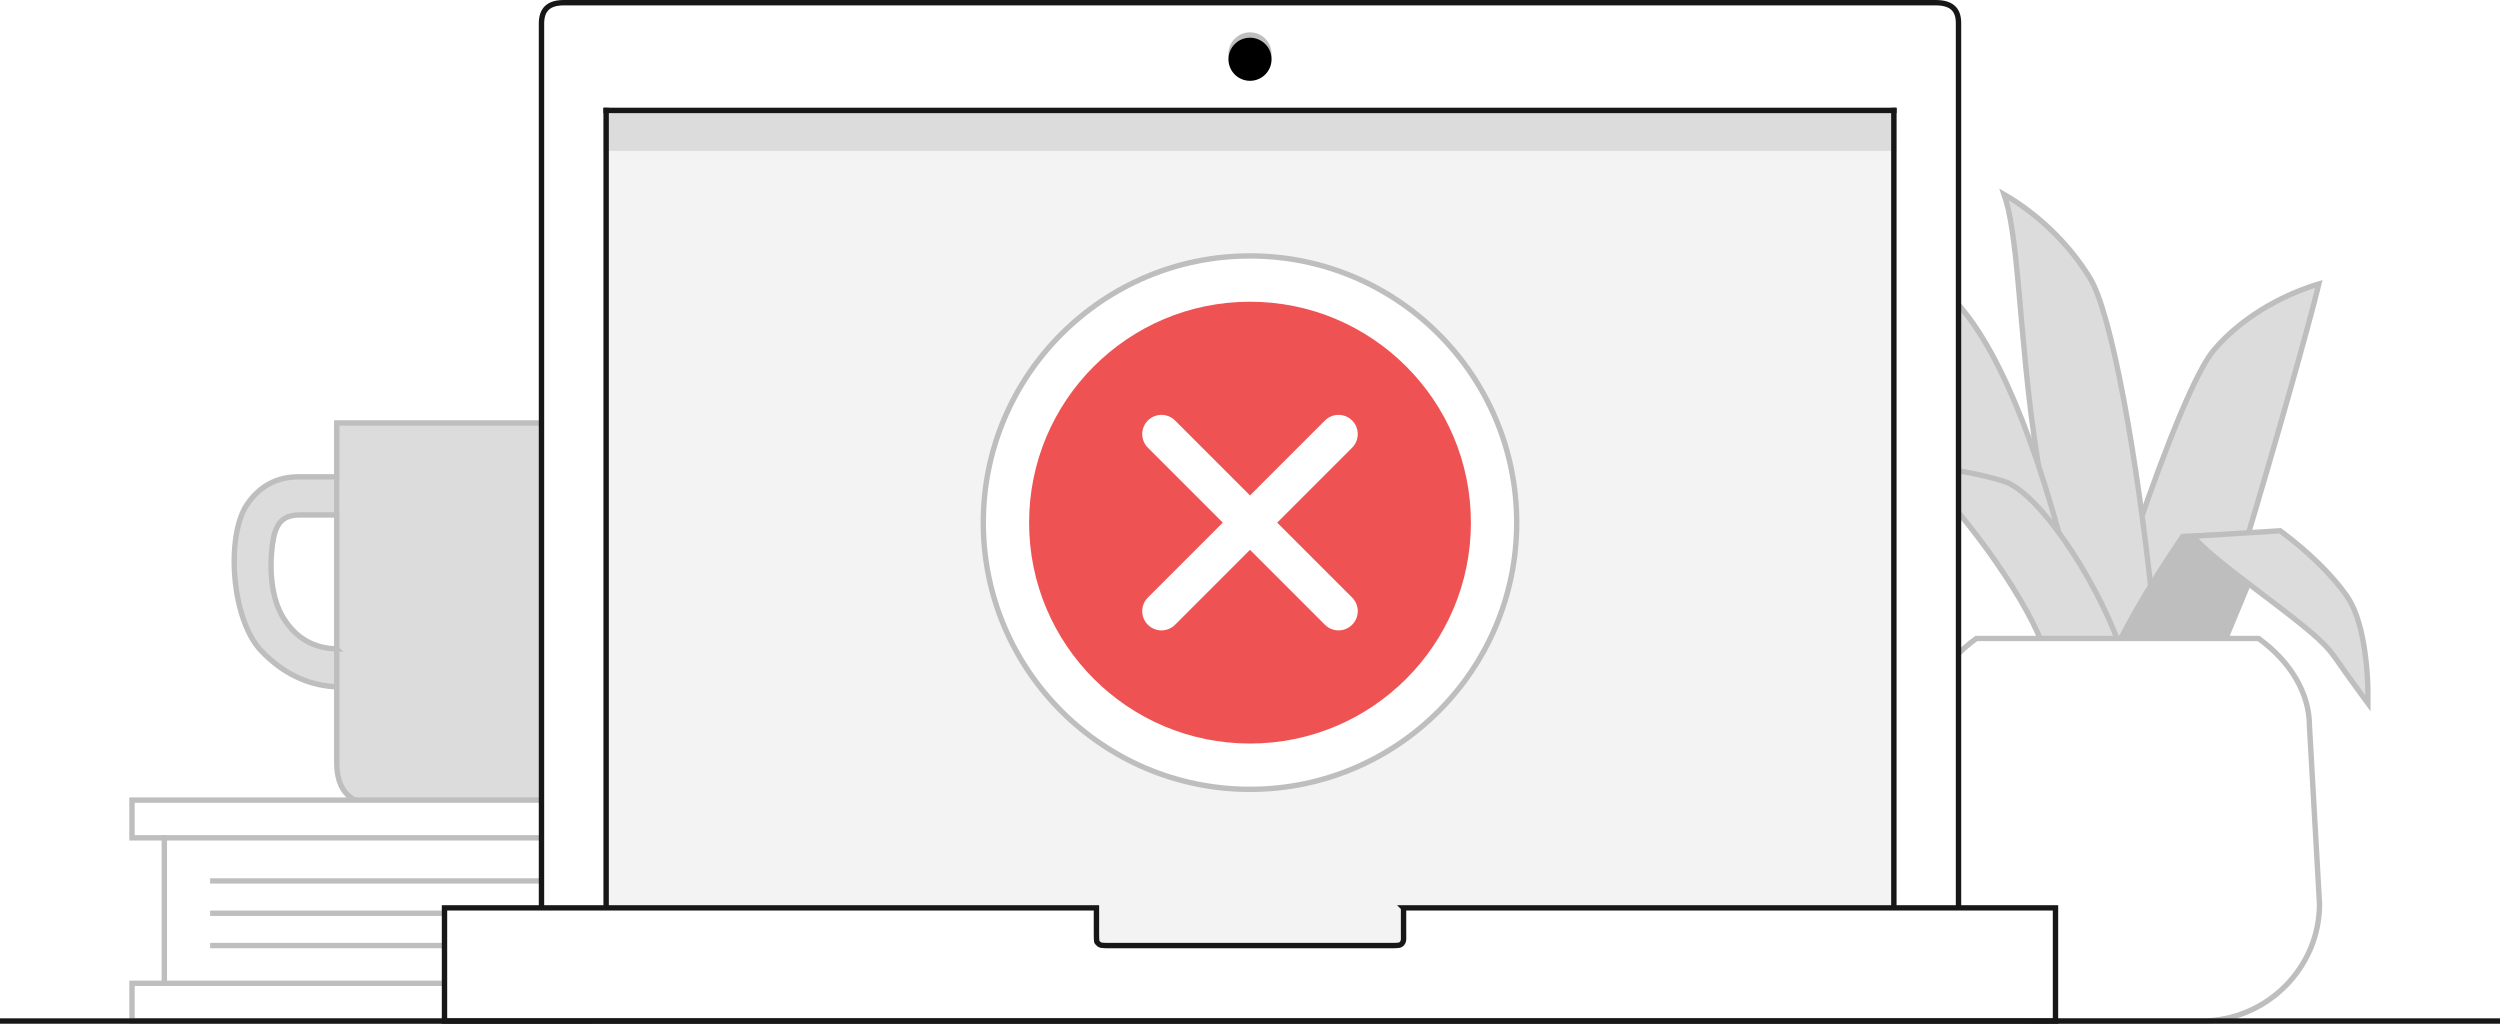 <svg width="464" height="190" xmlns="http://www.w3.org/2000/svg" xmlns:xlink="http://www.w3.org/1999/xlink"><defs><path d="M154 10.001C154 12.208 152.21 14 150 14s-4-1.792-4-3.999C146 7.792 147.79 6 150 6s4 1.792 4 4.001z" id="a"/><filter x="-12.5%" y="-12.5%" width="125%" height="125%" filterUnits="objectBoundingBox" id="b"><feGaussianBlur stdDeviation=".5" in="SourceAlpha" result="shadowBlurInner1"/><feOffset dy="1" in="shadowBlurInner1" result="shadowOffsetInner1"/><feComposite in="shadowOffsetInner1" in2="SourceAlpha" operator="arithmetic" k2="-1" k3="1" result="shadowInnerInner1"/><feColorMatrix values="0 0 0 0 0.549 0 0 0 0 0.549 0 0 0 0 0.549 0 0 0 1 0" in="shadowInnerInner1"/></filter><circle id="c" cx="50" cy="50" r="41"/></defs><g fill="none" fill-rule="evenodd"><path d="M125.5 78.5h-63v63.008c0 5.383 2.658 7.992 8.151 7.992h46.698c4.504 0 8.151-3.58 8.151-7.992V78.5zM62.5 120.44c-4.329-.131-7.568-1.987-9.925-5.783-2.156-3.473-2.689-8.861-1.958-13.93.547-3.794 2-5.147 5.023-5.147H62.5v-7.079l-6.866-0c-4.11-.055-7.329 1.609-9.708 5.02-4.021 5.766-3.075 21.411 2.608 27.322 4.026 4.188 8.674 6.396 13.965 6.639v-7.043z" stroke="#BEBEBE" fill="#DCDCDC"/><path fill="#FFF" fill-rule="nonzero" d="M30 154h80v30H30z"/><path stroke="#BEBEBE" fill="#FFF" fill-rule="nonzero" d="M24.5 182.5h85v7h-85zM24.5 148.5h85v7h-85z"/><path fill="#BEBEBE" fill-rule="nonzero" d="M39 175h77v1H39zM39 169h77v1H39zM39 163h77v1H39zM30 155h1v28h-1z"/><g stroke="#BEBEBE"><path d="M396.326 99.334l-6.644 23.752 10.136 2.351 16.52-23.208c5.842-19.352 12.256-42.107 14.043-49.527-.12.035-.246.072-.378.113-.944.288-1.998.654-3.133 1.104-3.245 1.287-6.49 2.989-9.517 5.159-2.432 1.743-4.619 3.72-6.503 5.944-3.12 3.682-8.578 16.79-14.524 34.312z" fill="#DCDCDC"/><path d="M399.48 111.697c-2.889-27.399-7.59-53.51-11.535-59.998-1.604-2.638-3.472-5.063-5.552-7.279-2.545-2.712-5.272-4.978-7.999-6.816-.876-.591-1.694-1.097-2.436-1.521 1.183 3.399 1.89 8.382 2.72 17.57.13 1.439.589 6.692.619 7.04.263 2.969.483 5.341.723 7.712.62 6.145 1.305 11.632 2.171 17.071l1.682 13.447 13.151 20.247 6.455-7.472z" fill="#DCDCDC"/><path d="M383.184 102.839c-6.361-24.435-14.42-42.985-23.13-49.488-6.07-4.532-10.035-7.187-12.231-8.297-.543-.275-.95-.439-1.216-.511.007.011.013.021.018.03 4.966 8.128 10.432 24.151 15.361 43.818l21.198 14.448zm-36.853-58.339c-.002 0-.004 0-.006 0.0.006-.001.012-.002.018-.003zm.174-.194c-0-.001-0-.002-0-.002 0.0.002.001.004.002.006z" fill="#DCDCDC"/><path d="M393.288 119.499c-4.623-12.612-15.038-28.256-21.454-30.199-4.05-1.226-8.247-2.014-12.35-2.45-1.443-.153-2.772-.252-3.959-.306-.044-.002-.087-.004-.129-.006 8.264 7.342 19.967 23.316 23.643 32.945l14.25.016z" fill="#DCDCDC"/><path d="M421.238 98.881l-16.123.678c-5.068 7.415-9.457 14.73-12.381 20.721l18.168 3.501 10.336-24.899z" fill="#BEBEBE"/><path d="M407.005 99.529c2.024 2.341 5.358 5.064 12.123 10.176.184.139.184.139.368.278 8.822 6.664 11.88 9.197 13.728 11.836 1.841 2.629 3.574 5.045 5.147 7.195.409.56.786 1.071 1.127 1.531.046-3.372-.159-7.249-.793-10.958-.654-3.825-1.699-6.927-3.185-9.038-1.23-1.747-2.738-3.508-4.461-5.258-1.755-1.781-3.636-3.455-5.518-4.971-.658-.531-1.27-1.003-1.818-1.412-.228-.17-.411-.304-.542-.398l-16.177 1.018z" fill="#DCDCDC"/><path d="M419.196 118.5h-52.391c-5.878 4.268-9.434 10.126-9.435 16.214L355.5 167.751c0 11.959 9.867 21.749 21.926 21.749h31.148c12.059 0 21.926-9.789 21.927-21.721l-1.871-33.093c0-6.061-3.556-11.919-9.434-16.186z" fill="#FFF"/></g><g><path d="M363.5 182.5V4.265C363.5 1.711 362.148.5 359.237.5H104.663c-2.797 0-4.121 1.211-4.163 3.765V182.5h263z" stroke="#171717" fill="#FFF"/><path fill="#F3F3F3" d="M260.379 175H352V20H112v155h93.039"/><path fill="#DCDCDC" d="M344.188 28H352v-8H112v8h7.812z"/><path fill="#171717" d="M352 180V20h-1v160zM113 180V20h-1v160z"/><path fill="#171717" d="M344.188 21H352v-1H112v1h7.812z"/><path d="M260.5 168.5v4.5c0 .176.015.998.009 1.177-.013.41-.076.677-.272.904-.34.395-.574.419-2.237.419h-52c-1.582 0-1.83-.026-2.178-.408-.323-.354-.305-.081-.322-2.092v-4.5h-121v21h299v-21h-121z" stroke="#171717" fill="#FFF"/><g transform="translate(82)"><use fill="#BEBEBE" xlink:href="#a"/><use fill="#000" filter="url(#b)" xlink:href="#a"/></g></g><path fill="#171717" fill-rule="nonzero" d="M0 189h464v1H0z"/><g><path d="M0 0h464v190H0z"/><g transform="translate(182 47)"><circle stroke="#BEBEBE" fill="#FFF" fill-rule="nonzero" cx="50" cy="50" r="49.5"/><mask id="d" fill="#fff"><use xlink:href="#c"/></mask><use fill="#EF5253" fill-rule="nonzero" xlink:href="#c"/><path d="M55.046 50l13.908-13.909c1.394-1.392 1.394-3.653 0-5.046-1.394-1.394-3.655-1.394-5.047 0L50 44.954 36.091 31.046c-1.393-1.394-3.654-1.394-5.046 0-1.394 1.393-1.394 3.654 0 5.046l13.908 13.909-13.908 13.908c-1.394 1.393-1.394 3.654 0 5.047C31.743 69.652 32.655 70 33.568 70c.914 0 1.827-.348 2.523-1.045l13.908-13.909 13.908 13.909C64.605 69.652 65.518 70 66.431 70s1.828-.348 2.524-1.045c1.394-1.393 1.394-3.654 0-5.047L55.046 50z" fill="#FFF" mask="url(#d)"/></g></g></g></svg>